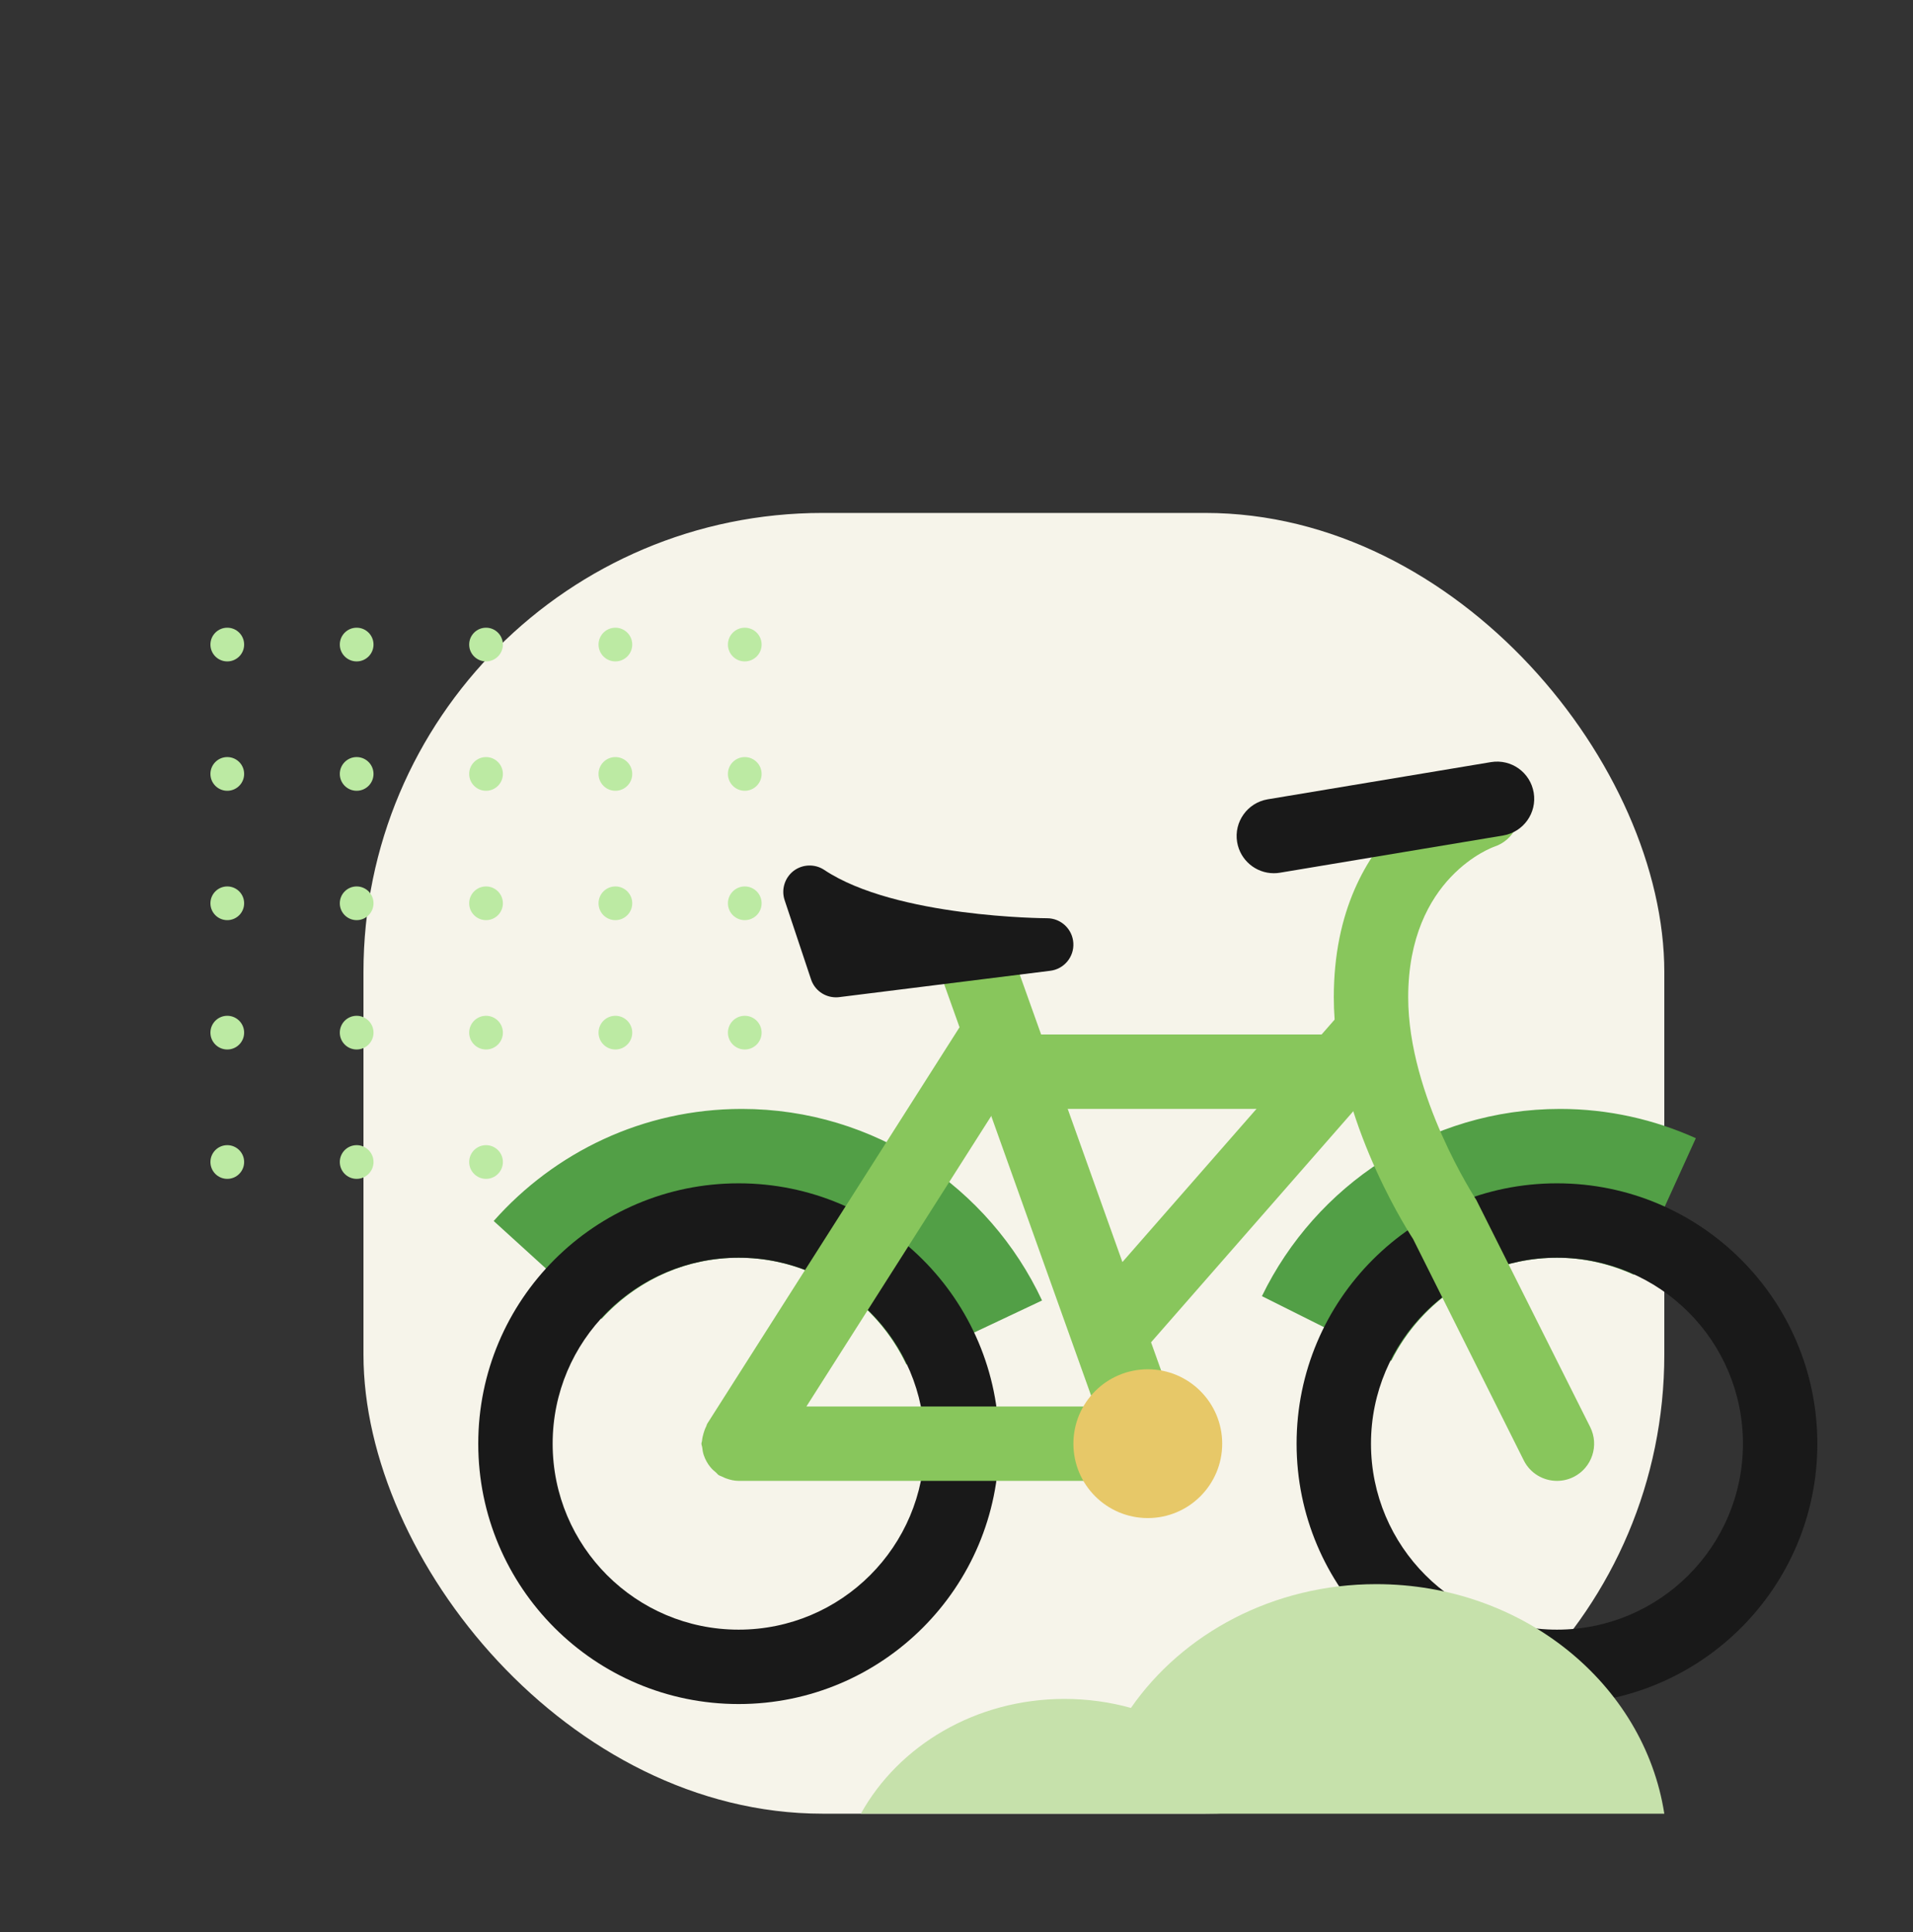 <svg width="100" height="101" viewBox="0 0 100 101" fill="none" xmlns="http://www.w3.org/2000/svg">
<rect x="0" y="0" width="100" height="101" fill="#333333" stroke="none"/>
<g clip-path="url(#clip0)">
<rect x="19" y="26.815" width="68" height="68" rx="24" fill="#F6F4EA"/>
<circle cx="11.881" cy="33.696" r="0.881" fill="#BCEAA3"/>
<circle cx="18.644" cy="33.696" r="0.881" fill="#BCEAA3"/>
<circle cx="25.407" cy="33.696" r="0.881" fill="#BCEAA3"/>
<circle cx="32.169" cy="33.696" r="0.881" fill="#BCEAA3"/>
<circle cx="38.932" cy="33.696" r="0.881" fill="#BCEAA3"/>
<circle cx="11.881" cy="40.459" r="0.881" fill="#BCEAA3"/>
<circle cx="18.644" cy="40.459" r="0.881" fill="#BCEAA3"/>
<circle cx="25.407" cy="40.459" r="0.881" fill="#BCEAA3"/>
<circle cx="32.169" cy="40.459" r="0.881" fill="#BCEAA3"/>
<circle cx="38.932" cy="40.459" r="0.881" fill="#BCEAA3"/>
<circle cx="11.881" cy="47.222" r="0.881" fill="#BCEAA3"/>
<circle cx="18.644" cy="47.222" r="0.881" fill="#BCEAA3"/>
<circle cx="25.407" cy="47.222" r="0.881" fill="#BCEAA3"/>
<circle cx="32.169" cy="47.222" r="0.881" fill="#BCEAA3"/>
<circle cx="38.932" cy="47.222" r="0.881" fill="#BCEAA3"/>
<circle cx="11.881" cy="53.984" r="0.881" fill="#BCEAA3"/>
<circle cx="18.644" cy="53.984" r="0.881" fill="#BCEAA3"/>
<circle cx="25.407" cy="53.984" r="0.881" fill="#BCEAA3"/>
<circle cx="32.169" cy="53.984" r="0.881" fill="#BCEAA3"/>
<circle cx="38.932" cy="53.984" r="0.881" fill="#BCEAA3"/>
<circle cx="11.881" cy="60.747" r="0.881" fill="#BCEAA3"/>
<circle cx="18.644" cy="60.747" r="0.881" fill="#BCEAA3"/>
<circle cx="25.407" cy="60.747" r="0.881" fill="#BCEAA3"/>
<circle cx="32.169" cy="60.747" r="0.881" fill="#BCEAA3"/>
<circle cx="38.932" cy="60.747" r="0.881" fill="#BCEAA3"/>
<path d="M81.389 65.75C77.584 65.75 74.325 67.957 72.727 71.14L65.966 67.759C68.773 61.974 74.688 57.972 81.552 57.972C84.082 57.972 86.48 58.526 88.648 59.502L85.404 66.639C84.177 66.081 82.824 65.75 81.389 65.75ZM38.611 65.75C35.759 65.75 33.221 67 31.44 68.954L25.807 63.831C28.982 60.245 33.608 57.972 38.775 57.972C45.728 57.972 51.709 62.077 54.472 67.986L47.379 71.334C45.819 68.044 42.494 65.75 38.611 65.75Z" fill="#529F46"/>
<path d="M81.389 61.861C88.906 61.861 95 67.955 95 75.472C95 82.989 88.906 89.083 81.389 89.083C73.872 89.083 67.778 82.989 67.778 75.472C67.778 67.955 73.87 61.861 81.389 61.861ZM81.389 85.194C86.757 85.194 91.111 80.843 91.111 75.472C91.111 70.101 86.757 65.75 81.389 65.75C76.02 65.75 71.667 70.101 71.667 75.472C71.667 80.843 76.018 85.194 81.389 85.194ZM38.611 61.861C46.126 61.861 52.222 67.955 52.222 75.472C52.222 82.989 46.126 89.083 38.611 89.083C31.092 89.083 25 82.989 25 75.472C25 67.955 31.092 61.861 38.611 61.861ZM38.611 85.194C43.98 85.194 48.333 80.843 48.333 75.472C48.333 70.101 43.98 65.75 38.611 65.75C33.241 65.75 28.889 70.101 28.889 75.472C28.889 80.843 33.241 85.194 38.611 85.194Z" fill="#191919"/>
<path d="M36.698 75.32C36.708 75.19 36.739 75.063 36.776 74.935C36.812 74.809 36.853 74.69 36.914 74.573C36.939 74.527 36.943 74.472 36.97 74.428L50.581 53.039C51.159 52.133 52.358 51.864 53.266 52.442C53.848 52.811 54.13 53.439 54.132 54.081H71.667C72.74 54.081 73.611 54.95 73.611 56.025C73.611 57.101 72.74 57.97 71.667 57.97H52.222C52.17 57.97 52.125 57.943 52.072 57.939L42.154 73.527H60C61.073 73.527 61.944 74.397 61.944 75.472C61.944 76.547 61.073 77.416 60 77.416H38.609C38.384 77.416 38.162 77.362 37.942 77.282C37.876 77.257 37.818 77.23 37.754 77.198C37.693 77.165 37.625 77.152 37.565 77.113C37.507 77.074 37.472 77.014 37.419 76.973C37.312 76.887 37.219 76.8 37.133 76.695C37.054 76.6 36.989 76.502 36.931 76.395C36.873 76.287 36.824 76.181 36.785 76.061C36.744 75.933 36.721 75.804 36.708 75.67C36.7 75.6 36.667 75.542 36.667 75.472C36.667 75.419 36.694 75.373 36.698 75.32Z" fill="#88C65C"/>
<path d="M53.036 50.194L58.673 65.977L70.202 52.804C70.91 51.997 72.139 51.911 72.945 52.621C73.752 53.329 73.834 54.556 73.128 55.365L60.17 70.172L61.831 74.819C62.191 75.828 61.664 76.942 60.653 77.302C60.437 77.38 60.217 77.417 59.999 77.417C59.2 77.417 58.452 76.921 58.168 76.126L48.906 50.194H53.036Z" fill="#88C65C"/>
<path d="M81.39 77.416C81.681 77.416 81.979 77.35 82.257 77.212C83.218 76.732 83.606 75.563 83.126 74.603L77.172 62.73C77.139 62.676 73.612 57.293 73.612 52.139C73.612 45.835 78.071 44.277 78.115 44.262C79.134 43.922 79.685 42.821 79.344 41.802C79.006 40.783 77.907 40.227 76.885 40.573C76.593 40.67 69.723 43.064 69.723 52.139C69.723 58.104 73.293 63.887 73.867 64.772L79.65 76.339C79.99 77.024 80.676 77.416 81.39 77.416Z" fill="#88C65C"/>
<path d="M66.588 45.65C66.692 45.65 66.801 45.642 66.908 45.623L78.575 43.678C79.633 43.501 80.35 42.5 80.173 41.44C79.996 40.382 79.005 39.665 77.935 39.842L66.269 41.786C65.211 41.963 64.493 42.965 64.67 44.024C64.83 44.975 65.654 45.65 66.588 45.65ZM43.7 52.138C43.758 52.138 43.814 52.135 43.873 52.127L54.901 50.75C55.625 50.661 56.154 50.023 56.107 49.296C56.062 48.568 55.459 48.003 54.732 48.003C54.653 48.003 46.824 47.968 43.087 45.477C42.601 45.152 41.955 45.172 41.485 45.527C41.02 45.887 40.83 46.502 41.016 47.059L42.395 51.195C42.581 51.765 43.112 52.138 43.7 52.138Z" fill="#191919"/>
<path d="M56.111 75.472C56.111 77.619 57.851 79.361 60 79.361C62.147 79.361 63.889 77.619 63.889 75.472C63.889 73.325 62.147 71.583 60 71.583C57.851 71.583 56.111 73.325 56.111 75.472Z" fill="#E7C868"/>
<path d="M45 94.815H87C85.946 88.03 79.606 82.815 71.944 82.815C66.555 82.815 61.82 85.395 59.118 89.286C58.02 88.98 56.855 88.815 55.648 88.815C51.004 88.815 46.978 91.253 45 94.815Z" fill="#C6E1AB"/>
</g>
<defs>
<clipPath id="clip0">
<rect width="100" height="100" fill="white" transform="translate(0 0.815)"/>
</clipPath>
</defs>
</svg>
